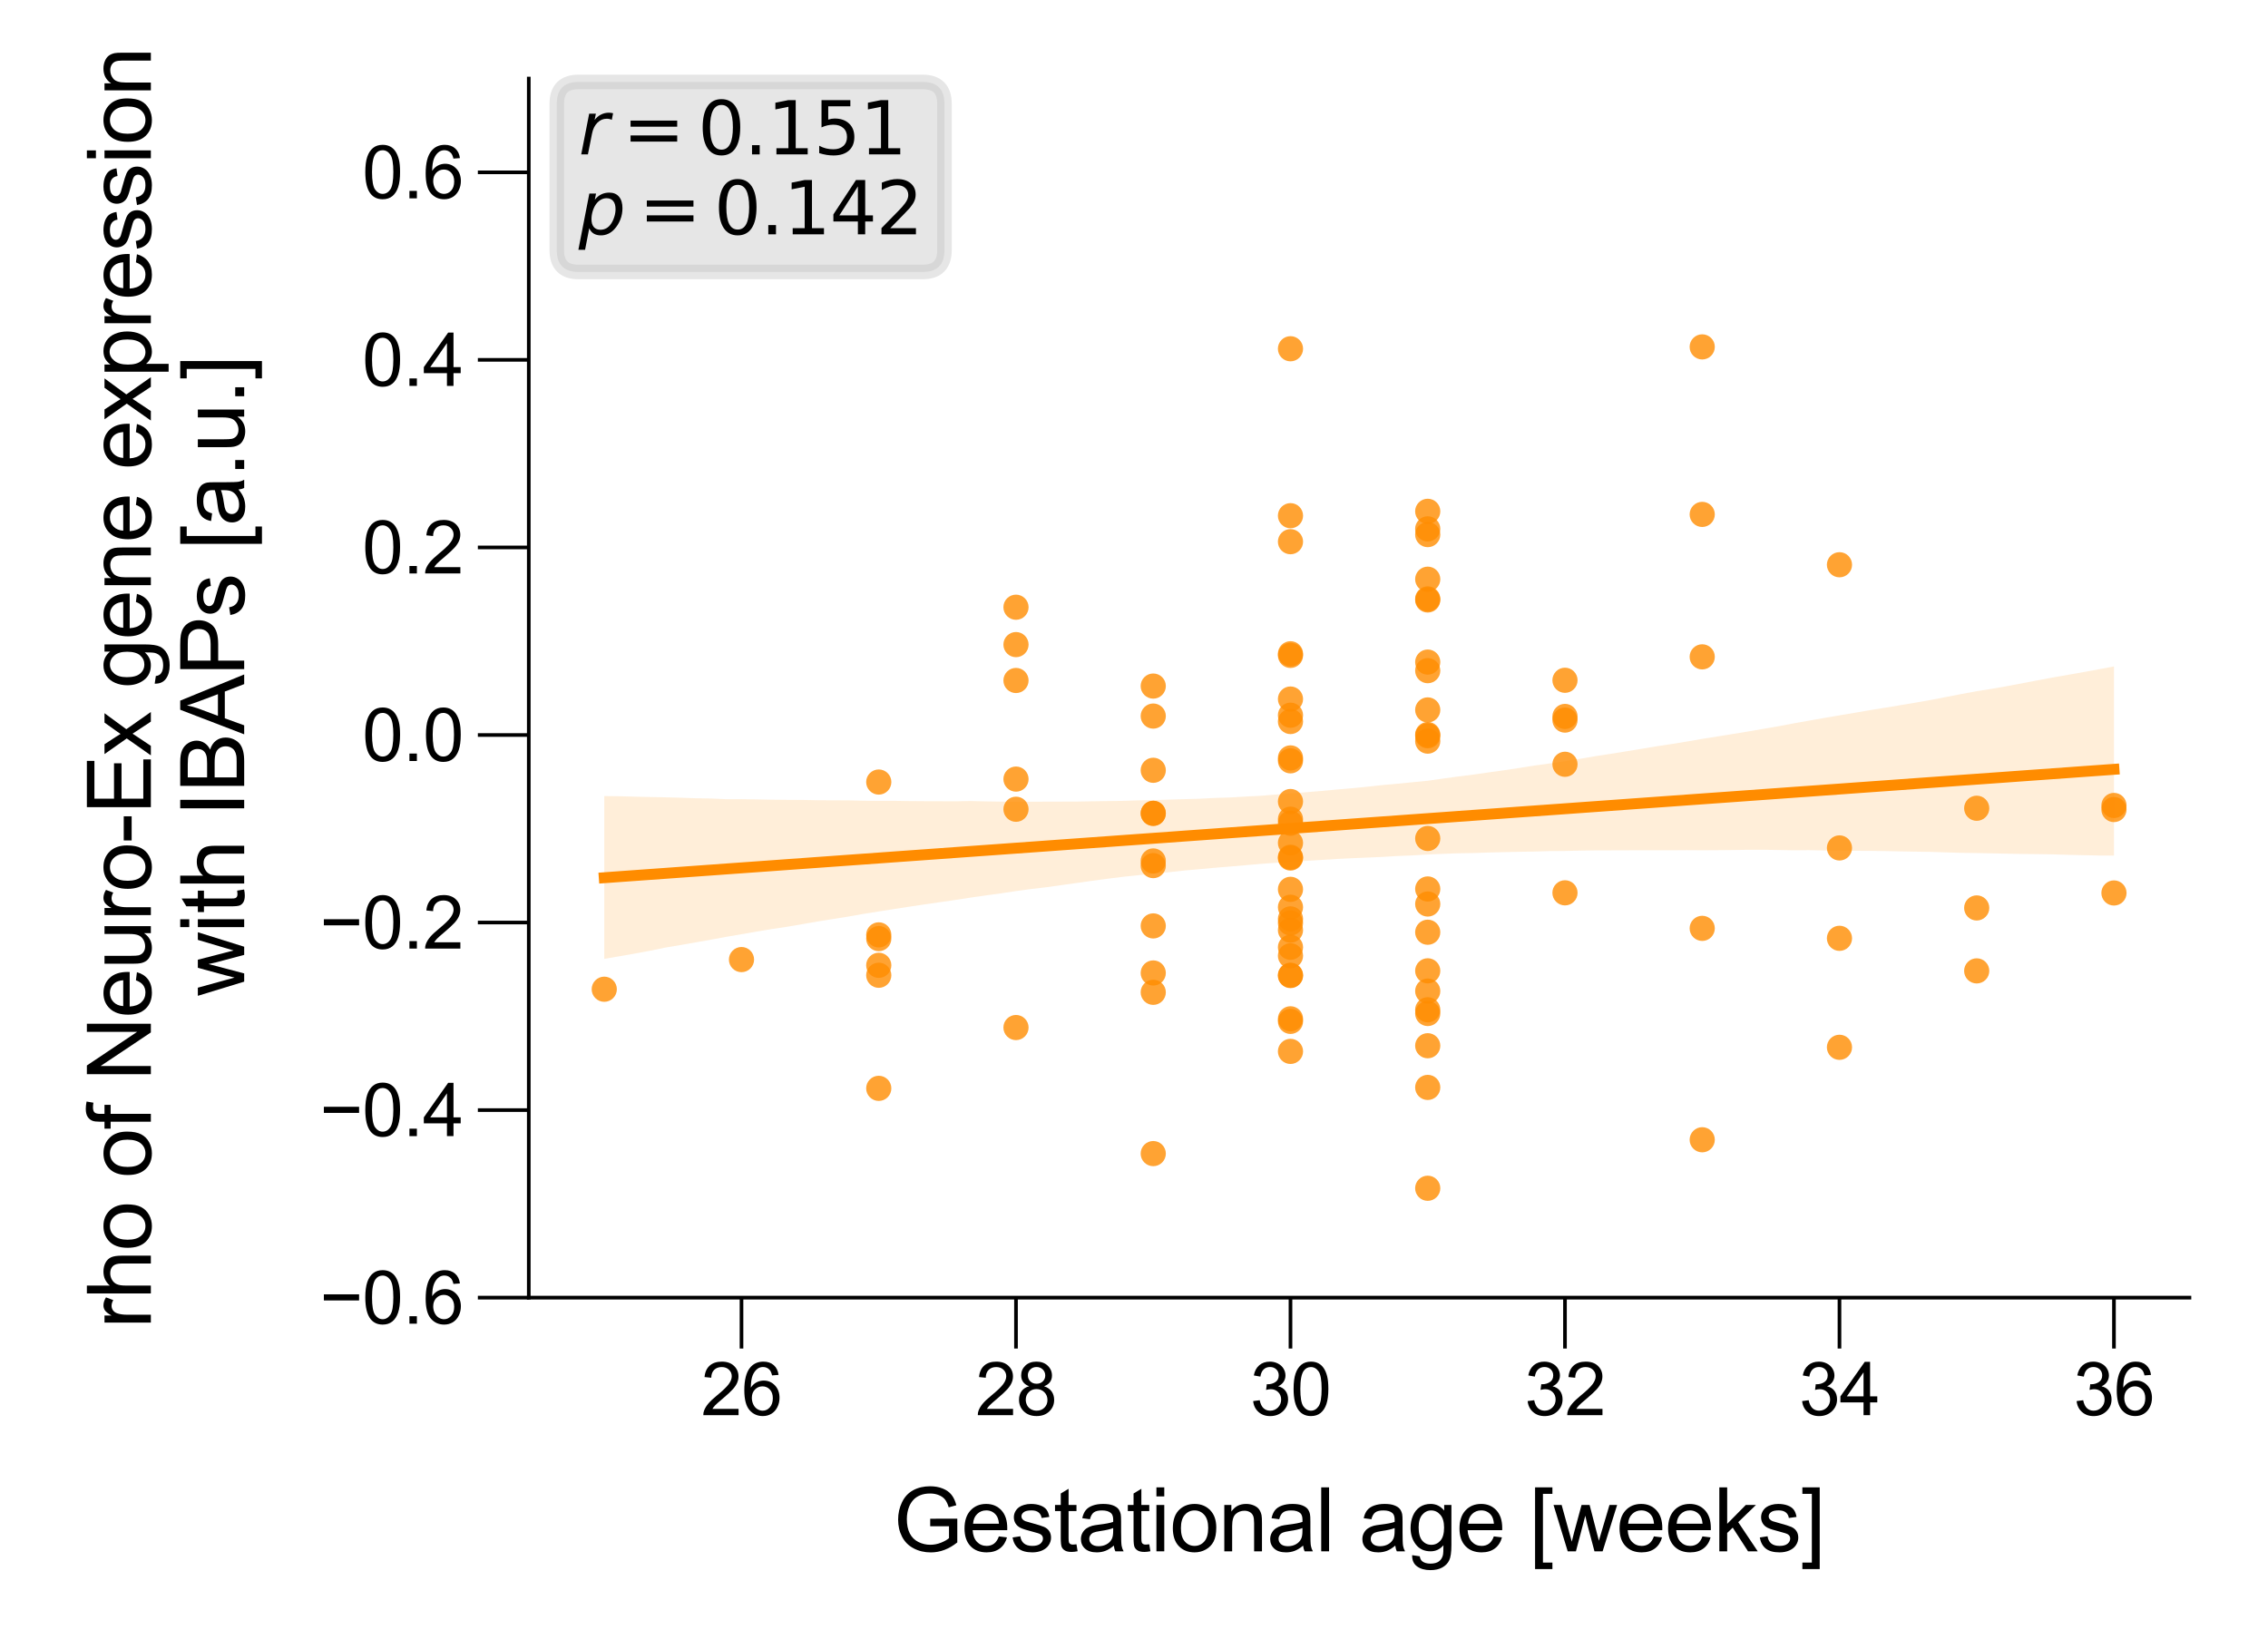 <?xml version="1.0" encoding="utf-8" standalone="no"?>
<!DOCTYPE svg PUBLIC "-//W3C//DTD SVG 1.1//EN"
  "http://www.w3.org/Graphics/SVG/1.1/DTD/svg11.dtd">
<svg xmlns:xlink="http://www.w3.org/1999/xlink" width="155.906pt" height="113.386pt" viewBox="0 0 155.906 113.386" xmlns="http://www.w3.org/2000/svg" version="1.1">
 <defs>
  <style type="text/css">*{stroke-linejoin: round; stroke-linecap: butt}</style>
 </defs>
 <g id="figure_1">
  <g id="patch_1">
   <path d="M 0 113.386 
L 155.906 113.386 
L 155.906 0 
L 0 0 
z
" style="fill: #ffffff"/>
  </g>
  <g id="axes_1">
   <g id="patch_2">
    <path d="M 36.349 89.218 
L 150.506 89.218 
L 150.506 5.4 
L 36.349 5.4 
z
" style="fill: #ffffff"/>
   </g>
   <g id="PathCollection_1">
    <defs>
     <path id="C0_0_5c4b39e22e" d="M 0 0.866 
C 0.23 0.866 0.45 0.775 0.612 0.612 
C 0.775 0.45 0.866 0.23 0.866 -0 
C 0.866 -0.23 0.775 -0.45 0.612 -0.612 
C 0.45 -0.775 0.23 -0.866 0 -0.866 
C -0.23 -0.866 -0.45 -0.775 -0.612 -0.612 
C -0.775 -0.45 -0.866 -0.23 -0.866 0 
C -0.866 0.23 -0.775 0.45 -0.612 0.612 
C -0.45 0.775 -0.23 0.866 0 0.866 
z
"/>
    </defs>
    <g clip-path="url(#p35838985a2)">
     <use xlink:href="#C0_0_5c4b39e22e" x="88.71" y="35.456" style="fill: #ff8c00; fill-opacity: 0.8"/>
    </g>
    <g clip-path="url(#p35838985a2)">
     <use xlink:href="#C0_0_5c4b39e22e" x="98.144" y="57.648" style="fill: #ff8c00; fill-opacity: 0.8"/>
    </g>
    <g clip-path="url(#p35838985a2)">
     <use xlink:href="#C0_0_5c4b39e22e" x="98.144" y="39.823" style="fill: #ff8c00; fill-opacity: 0.8"/>
    </g>
    <g clip-path="url(#p35838985a2)">
     <use xlink:href="#C0_0_5c4b39e22e" x="69.841" y="44.319" style="fill: #ff8c00; fill-opacity: 0.8"/>
    </g>
    <g clip-path="url(#p35838985a2)">
     <use xlink:href="#C0_0_5c4b39e22e" x="98.144" y="71.898" style="fill: #ff8c00; fill-opacity: 0.8"/>
    </g>
    <g clip-path="url(#p35838985a2)">
     <use xlink:href="#C0_0_5c4b39e22e" x="135.882" y="66.752" style="fill: #ff8c00; fill-opacity: 0.8"/>
    </g>
    <g clip-path="url(#p35838985a2)">
     <use xlink:href="#C0_0_5c4b39e22e" x="98.144" y="74.764" style="fill: #ff8c00; fill-opacity: 0.8"/>
    </g>
    <g clip-path="url(#p35838985a2)">
     <use xlink:href="#C0_0_5c4b39e22e" x="60.407" y="64.276" style="fill: #ff8c00; fill-opacity: 0.8"/>
    </g>
    <g clip-path="url(#p35838985a2)">
     <use xlink:href="#C0_0_5c4b39e22e" x="88.71" y="67.073" style="fill: #ff8c00; fill-opacity: 0.8"/>
    </g>
    <g clip-path="url(#p35838985a2)">
     <use xlink:href="#C0_0_5c4b39e22e" x="117.013" y="23.85" style="fill: #ff8c00; fill-opacity: 0.8"/>
    </g>
    <g clip-path="url(#p35838985a2)">
     <use xlink:href="#C0_0_5c4b39e22e" x="50.972" y="65.975" style="fill: #ff8c00; fill-opacity: 0.8"/>
    </g>
    <g clip-path="url(#p35838985a2)">
     <use xlink:href="#C0_0_5c4b39e22e" x="88.71" y="57.953" style="fill: #ff8c00; fill-opacity: 0.8"/>
    </g>
    <g clip-path="url(#p35838985a2)">
     <use xlink:href="#C0_0_5c4b39e22e" x="88.71" y="44.949" style="fill: #ff8c00; fill-opacity: 0.8"/>
    </g>
    <g clip-path="url(#p35838985a2)">
     <use xlink:href="#C0_0_5c4b39e22e" x="88.71" y="49.607" style="fill: #ff8c00; fill-opacity: 0.8"/>
    </g>
    <g clip-path="url(#p35838985a2)">
     <use xlink:href="#C0_0_5c4b39e22e" x="79.276" y="59.194" style="fill: #ff8c00; fill-opacity: 0.8"/>
    </g>
    <g clip-path="url(#p35838985a2)">
     <use xlink:href="#C0_0_5c4b39e22e" x="98.144" y="46.111" style="fill: #ff8c00; fill-opacity: 0.8"/>
    </g>
    <g clip-path="url(#p35838985a2)">
     <use xlink:href="#C0_0_5c4b39e22e" x="79.276" y="59.514" style="fill: #ff8c00; fill-opacity: 0.8"/>
    </g>
    <g clip-path="url(#p35838985a2)">
     <use xlink:href="#C0_0_5c4b39e22e" x="79.276" y="49.233" style="fill: #ff8c00; fill-opacity: 0.8"/>
    </g>
    <g clip-path="url(#p35838985a2)">
     <use xlink:href="#C0_0_5c4b39e22e" x="88.71" y="61.144" style="fill: #ff8c00; fill-opacity: 0.8"/>
    </g>
    <g clip-path="url(#p35838985a2)">
     <use xlink:href="#C0_0_5c4b39e22e" x="79.276" y="63.66" style="fill: #ff8c00; fill-opacity: 0.8"/>
    </g>
    <g clip-path="url(#p35838985a2)">
     <use xlink:href="#C0_0_5c4b39e22e" x="60.407" y="74.828" style="fill: #ff8c00; fill-opacity: 0.8"/>
    </g>
    <g clip-path="url(#p35838985a2)">
     <use xlink:href="#C0_0_5c4b39e22e" x="69.841" y="53.566" style="fill: #ff8c00; fill-opacity: 0.8"/>
    </g>
    <g clip-path="url(#p35838985a2)">
     <use xlink:href="#C0_0_5c4b39e22e" x="98.144" y="50.587" style="fill: #ff8c00; fill-opacity: 0.8"/>
    </g>
    <g clip-path="url(#p35838985a2)">
     <use xlink:href="#C0_0_5c4b39e22e" x="98.144" y="50.956" style="fill: #ff8c00; fill-opacity: 0.8"/>
    </g>
    <g clip-path="url(#p35838985a2)">
     <use xlink:href="#C0_0_5c4b39e22e" x="41.538" y="68.013" style="fill: #ff8c00; fill-opacity: 0.8"/>
    </g>
    <g clip-path="url(#p35838985a2)">
     <use xlink:href="#C0_0_5c4b39e22e" x="88.71" y="52.109" style="fill: #ff8c00; fill-opacity: 0.8"/>
    </g>
    <g clip-path="url(#p35838985a2)">
     <use xlink:href="#C0_0_5c4b39e22e" x="88.71" y="45.062" style="fill: #ff8c00; fill-opacity: 0.8"/>
    </g>
    <g clip-path="url(#p35838985a2)">
     <use xlink:href="#C0_0_5c4b39e22e" x="117.013" y="35.367" style="fill: #ff8c00; fill-opacity: 0.8"/>
    </g>
    <g clip-path="url(#p35838985a2)">
     <use xlink:href="#C0_0_5c4b39e22e" x="88.71" y="70.047" style="fill: #ff8c00; fill-opacity: 0.8"/>
    </g>
    <g clip-path="url(#p35838985a2)">
     <use xlink:href="#C0_0_5c4b39e22e" x="88.71" y="52.31" style="fill: #ff8c00; fill-opacity: 0.8"/>
    </g>
    <g clip-path="url(#p35838985a2)">
     <use xlink:href="#C0_0_5c4b39e22e" x="88.71" y="63.458" style="fill: #ff8c00; fill-opacity: 0.8"/>
    </g>
    <g clip-path="url(#p35838985a2)">
     <use xlink:href="#C0_0_5c4b39e22e" x="88.71" y="63.951" style="fill: #ff8c00; fill-opacity: 0.8"/>
    </g>
    <g clip-path="url(#p35838985a2)">
     <use xlink:href="#C0_0_5c4b39e22e" x="145.317" y="55.378" style="fill: #ff8c00; fill-opacity: 0.8"/>
    </g>
    <g clip-path="url(#p35838985a2)">
     <use xlink:href="#C0_0_5c4b39e22e" x="126.448" y="72.006" style="fill: #ff8c00; fill-opacity: 0.8"/>
    </g>
    <g clip-path="url(#p35838985a2)">
     <use xlink:href="#C0_0_5c4b39e22e" x="98.144" y="41.177" style="fill: #ff8c00; fill-opacity: 0.8"/>
    </g>
    <g clip-path="url(#p35838985a2)">
     <use xlink:href="#C0_0_5c4b39e22e" x="88.71" y="72.287" style="fill: #ff8c00; fill-opacity: 0.8"/>
    </g>
    <g clip-path="url(#p35838985a2)">
     <use xlink:href="#C0_0_5c4b39e22e" x="69.841" y="55.639" style="fill: #ff8c00; fill-opacity: 0.8"/>
    </g>
    <g clip-path="url(#p35838985a2)">
     <use xlink:href="#C0_0_5c4b39e22e" x="126.448" y="58.298" style="fill: #ff8c00; fill-opacity: 0.8"/>
    </g>
    <g clip-path="url(#p35838985a2)">
     <use xlink:href="#C0_0_5c4b39e22e" x="79.276" y="47.17" style="fill: #ff8c00; fill-opacity: 0.8"/>
    </g>
    <g clip-path="url(#p35838985a2)">
     <use xlink:href="#C0_0_5c4b39e22e" x="69.841" y="46.786" style="fill: #ff8c00; fill-opacity: 0.8"/>
    </g>
    <g clip-path="url(#p35838985a2)">
     <use xlink:href="#C0_0_5c4b39e22e" x="60.407" y="53.768" style="fill: #ff8c00; fill-opacity: 0.8"/>
    </g>
    <g clip-path="url(#p35838985a2)">
     <use xlink:href="#C0_0_5c4b39e22e" x="98.144" y="62.154" style="fill: #ff8c00; fill-opacity: 0.8"/>
    </g>
    <g clip-path="url(#p35838985a2)">
     <use xlink:href="#C0_0_5c4b39e22e" x="79.276" y="68.225" style="fill: #ff8c00; fill-opacity: 0.8"/>
    </g>
    <g clip-path="url(#p35838985a2)">
     <use xlink:href="#C0_0_5c4b39e22e" x="135.882" y="55.57" style="fill: #ff8c00; fill-opacity: 0.8"/>
    </g>
    <g clip-path="url(#p35838985a2)">
     <use xlink:href="#C0_0_5c4b39e22e" x="98.144" y="35.155" style="fill: #ff8c00; fill-opacity: 0.8"/>
    </g>
    <g clip-path="url(#p35838985a2)">
     <use xlink:href="#C0_0_5c4b39e22e" x="79.276" y="52.96" style="fill: #ff8c00; fill-opacity: 0.8"/>
    </g>
    <g clip-path="url(#p35838985a2)">
     <use xlink:href="#C0_0_5c4b39e22e" x="135.882" y="62.424" style="fill: #ff8c00; fill-opacity: 0.8"/>
    </g>
    <g clip-path="url(#p35838985a2)">
     <use xlink:href="#C0_0_5c4b39e22e" x="88.71" y="37.243" style="fill: #ff8c00; fill-opacity: 0.8"/>
    </g>
    <g clip-path="url(#p35838985a2)">
     <use xlink:href="#C0_0_5c4b39e22e" x="88.71" y="62.375" style="fill: #ff8c00; fill-opacity: 0.8"/>
    </g>
    <g clip-path="url(#p35838985a2)">
     <use xlink:href="#C0_0_5c4b39e22e" x="88.71" y="55.107" style="fill: #ff8c00; fill-opacity: 0.8"/>
    </g>
    <g clip-path="url(#p35838985a2)">
     <use xlink:href="#C0_0_5c4b39e22e" x="117.013" y="78.363" style="fill: #ff8c00; fill-opacity: 0.8"/>
    </g>
    <g clip-path="url(#p35838985a2)">
     <use xlink:href="#C0_0_5c4b39e22e" x="88.71" y="56.324" style="fill: #ff8c00; fill-opacity: 0.8"/>
    </g>
    <g clip-path="url(#p35838985a2)">
     <use xlink:href="#C0_0_5c4b39e22e" x="60.407" y="67.053" style="fill: #ff8c00; fill-opacity: 0.8"/>
    </g>
    <g clip-path="url(#p35838985a2)">
     <use xlink:href="#C0_0_5c4b39e22e" x="88.71" y="70.224" style="fill: #ff8c00; fill-opacity: 0.8"/>
    </g>
    <g clip-path="url(#p35838985a2)">
     <use xlink:href="#C0_0_5c4b39e22e" x="107.579" y="46.771" style="fill: #ff8c00; fill-opacity: 0.8"/>
    </g>
    <g clip-path="url(#p35838985a2)">
     <use xlink:href="#C0_0_5c4b39e22e" x="88.71" y="65.128" style="fill: #ff8c00; fill-opacity: 0.8"/>
    </g>
    <g clip-path="url(#p35838985a2)">
     <use xlink:href="#C0_0_5c4b39e22e" x="98.144" y="64.094" style="fill: #ff8c00; fill-opacity: 0.8"/>
    </g>
    <g clip-path="url(#p35838985a2)">
     <use xlink:href="#C0_0_5c4b39e22e" x="88.71" y="48.061" style="fill: #ff8c00; fill-opacity: 0.8"/>
    </g>
    <g clip-path="url(#p35838985a2)">
     <use xlink:href="#C0_0_5c4b39e22e" x="98.144" y="61.119" style="fill: #ff8c00; fill-opacity: 0.8"/>
    </g>
    <g clip-path="url(#p35838985a2)">
     <use xlink:href="#C0_0_5c4b39e22e" x="88.71" y="63.178" style="fill: #ff8c00; fill-opacity: 0.8"/>
    </g>
    <g clip-path="url(#p35838985a2)">
     <use xlink:href="#C0_0_5c4b39e22e" x="98.144" y="45.52" style="fill: #ff8c00; fill-opacity: 0.8"/>
    </g>
    <g clip-path="url(#p35838985a2)">
     <use xlink:href="#C0_0_5c4b39e22e" x="98.144" y="81.697" style="fill: #ff8c00; fill-opacity: 0.8"/>
    </g>
    <g clip-path="url(#p35838985a2)">
     <use xlink:href="#C0_0_5c4b39e22e" x="79.276" y="55.925" style="fill: #ff8c00; fill-opacity: 0.8"/>
    </g>
    <g clip-path="url(#p35838985a2)">
     <use xlink:href="#C0_0_5c4b39e22e" x="88.71" y="65.714" style="fill: #ff8c00; fill-opacity: 0.8"/>
    </g>
    <g clip-path="url(#p35838985a2)">
     <use xlink:href="#C0_0_5c4b39e22e" x="88.71" y="23.978" style="fill: #ff8c00; fill-opacity: 0.8"/>
    </g>
    <g clip-path="url(#p35838985a2)">
     <use xlink:href="#C0_0_5c4b39e22e" x="69.841" y="70.647" style="fill: #ff8c00; fill-opacity: 0.8"/>
    </g>
    <g clip-path="url(#p35838985a2)">
     <use xlink:href="#C0_0_5c4b39e22e" x="98.144" y="36.756" style="fill: #ff8c00; fill-opacity: 0.8"/>
    </g>
    <g clip-path="url(#p35838985a2)">
     <use xlink:href="#C0_0_5c4b39e22e" x="88.71" y="49.174" style="fill: #ff8c00; fill-opacity: 0.8"/>
    </g>
    <g clip-path="url(#p35838985a2)">
     <use xlink:href="#C0_0_5c4b39e22e" x="98.144" y="48.81" style="fill: #ff8c00; fill-opacity: 0.8"/>
    </g>
    <g clip-path="url(#p35838985a2)">
     <use xlink:href="#C0_0_5c4b39e22e" x="145.317" y="55.659" style="fill: #ff8c00; fill-opacity: 0.8"/>
    </g>
    <g clip-path="url(#p35838985a2)">
     <use xlink:href="#C0_0_5c4b39e22e" x="126.448" y="38.829" style="fill: #ff8c00; fill-opacity: 0.8"/>
    </g>
    <g clip-path="url(#p35838985a2)">
     <use xlink:href="#C0_0_5c4b39e22e" x="60.407" y="64.532" style="fill: #ff8c00; fill-opacity: 0.8"/>
    </g>
    <g clip-path="url(#p35838985a2)">
     <use xlink:href="#C0_0_5c4b39e22e" x="145.317" y="61.395" style="fill: #ff8c00; fill-opacity: 0.8"/>
    </g>
    <g clip-path="url(#p35838985a2)">
     <use xlink:href="#C0_0_5c4b39e22e" x="79.276" y="79.314" style="fill: #ff8c00; fill-opacity: 0.8"/>
    </g>
    <g clip-path="url(#p35838985a2)">
     <use xlink:href="#C0_0_5c4b39e22e" x="88.71" y="67.053" style="fill: #ff8c00; fill-opacity: 0.8"/>
    </g>
    <g clip-path="url(#p35838985a2)">
     <use xlink:href="#C0_0_5c4b39e22e" x="126.448" y="64.512" style="fill: #ff8c00; fill-opacity: 0.8"/>
    </g>
    <g clip-path="url(#p35838985a2)">
     <use xlink:href="#C0_0_5c4b39e22e" x="60.407" y="66.368" style="fill: #ff8c00; fill-opacity: 0.8"/>
    </g>
    <g clip-path="url(#p35838985a2)">
     <use xlink:href="#C0_0_5c4b39e22e" x="88.71" y="58.938" style="fill: #ff8c00; fill-opacity: 0.8"/>
    </g>
    <g clip-path="url(#p35838985a2)">
     <use xlink:href="#C0_0_5c4b39e22e" x="69.841" y="41.749" style="fill: #ff8c00; fill-opacity: 0.8"/>
    </g>
    <g clip-path="url(#p35838985a2)">
     <use xlink:href="#C0_0_5c4b39e22e" x="98.144" y="69.682" style="fill: #ff8c00; fill-opacity: 0.8"/>
    </g>
    <g clip-path="url(#p35838985a2)">
     <use xlink:href="#C0_0_5c4b39e22e" x="88.71" y="56.599" style="fill: #ff8c00; fill-opacity: 0.8"/>
    </g>
    <g clip-path="url(#p35838985a2)">
     <use xlink:href="#C0_0_5c4b39e22e" x="117.013" y="45.161" style="fill: #ff8c00; fill-opacity: 0.8"/>
    </g>
    <g clip-path="url(#p35838985a2)">
     <use xlink:href="#C0_0_5c4b39e22e" x="79.276" y="66.895" style="fill: #ff8c00; fill-opacity: 0.8"/>
    </g>
    <g clip-path="url(#p35838985a2)">
     <use xlink:href="#C0_0_5c4b39e22e" x="79.276" y="55.915" style="fill: #ff8c00; fill-opacity: 0.8"/>
    </g>
    <g clip-path="url(#p35838985a2)">
     <use xlink:href="#C0_0_5c4b39e22e" x="107.579" y="61.385" style="fill: #ff8c00; fill-opacity: 0.8"/>
    </g>
    <g clip-path="url(#p35838985a2)">
     <use xlink:href="#C0_0_5c4b39e22e" x="98.144" y="66.748" style="fill: #ff8c00; fill-opacity: 0.8"/>
    </g>
    <g clip-path="url(#p35838985a2)">
     <use xlink:href="#C0_0_5c4b39e22e" x="98.144" y="68.141" style="fill: #ff8c00; fill-opacity: 0.8"/>
    </g>
    <g clip-path="url(#p35838985a2)">
     <use xlink:href="#C0_0_5c4b39e22e" x="98.144" y="41.251" style="fill: #ff8c00; fill-opacity: 0.8"/>
    </g>
    <g clip-path="url(#p35838985a2)">
     <use xlink:href="#C0_0_5c4b39e22e" x="88.71" y="58.992" style="fill: #ff8c00; fill-opacity: 0.8"/>
    </g>
    <g clip-path="url(#p35838985a2)">
     <use xlink:href="#C0_0_5c4b39e22e" x="107.579" y="52.547" style="fill: #ff8c00; fill-opacity: 0.8"/>
    </g>
    <g clip-path="url(#p35838985a2)">
     <use xlink:href="#C0_0_5c4b39e22e" x="98.144" y="36.362" style="fill: #ff8c00; fill-opacity: 0.8"/>
    </g>
    <g clip-path="url(#p35838985a2)">
     <use xlink:href="#C0_0_5c4b39e22e" x="107.579" y="49.509" style="fill: #ff8c00; fill-opacity: 0.8"/>
    </g>
    <g clip-path="url(#p35838985a2)">
     <use xlink:href="#C0_0_5c4b39e22e" x="98.144" y="50.503" style="fill: #ff8c00; fill-opacity: 0.8"/>
    </g>
    <g clip-path="url(#p35838985a2)">
     <use xlink:href="#C0_0_5c4b39e22e" x="98.144" y="69.426" style="fill: #ff8c00; fill-opacity: 0.8"/>
    </g>
    <g clip-path="url(#p35838985a2)">
     <use xlink:href="#C0_0_5c4b39e22e" x="107.579" y="49.258" style="fill: #ff8c00; fill-opacity: 0.8"/>
    </g>
    <g clip-path="url(#p35838985a2)">
     <use xlink:href="#C0_0_5c4b39e22e" x="117.013" y="63.828" style="fill: #ff8c00; fill-opacity: 0.8"/>
    </g>
   </g>
   <g id="PolyCollection_1">
    <path d="M 41.538 54.733 
L 41.538 65.925 
L 42.586 65.746 
L 43.634 65.562 
L 44.683 65.368 
L 45.731 65.151 
L 46.779 64.974 
L 47.828 64.791 
L 48.876 64.605 
L 49.924 64.411 
L 50.972 64.232 
L 52.021 64.046 
L 53.069 63.874 
L 54.117 63.717 
L 55.165 63.537 
L 56.214 63.354 
L 57.262 63.185 
L 58.31 63.018 
L 59.359 62.834 
L 60.407 62.665 
L 61.455 62.501 
L 62.503 62.339 
L 63.552 62.182 
L 64.6 62.029 
L 65.648 61.879 
L 66.696 61.717 
L 67.745 61.566 
L 68.793 61.423 
L 69.841 61.264 
L 70.889 61.123 
L 71.938 61 
L 72.986 60.853 
L 74.034 60.706 
L 75.083 60.557 
L 76.131 60.417 
L 77.179 60.287 
L 78.227 60.174 
L 79.276 60.067 
L 80.324 59.972 
L 81.372 59.855 
L 82.42 59.764 
L 83.469 59.666 
L 84.517 59.581 
L 85.565 59.491 
L 86.614 59.399 
L 87.662 59.323 
L 88.71 59.251 
L 89.758 59.19 
L 90.807 59.126 
L 91.855 59.059 
L 92.903 59.008 
L 93.951 58.963 
L 95 58.918 
L 96.048 58.854 
L 97.096 58.812 
L 98.144 58.75 
L 99.193 58.705 
L 100.241 58.667 
L 101.289 58.651 
L 102.338 58.613 
L 103.386 58.588 
L 104.434 58.564 
L 105.482 58.547 
L 106.531 58.515 
L 107.579 58.507 
L 108.627 58.482 
L 109.675 58.468 
L 110.724 58.465 
L 111.772 58.461 
L 112.82 58.459 
L 113.869 58.458 
L 114.917 58.459 
L 115.965 58.452 
L 117.013 58.459 
L 118.062 58.453 
L 119.11 58.443 
L 120.158 58.428 
L 121.206 58.426 
L 122.255 58.441 
L 123.303 58.46 
L 124.351 58.451 
L 125.399 58.475 
L 126.448 58.475 
L 127.496 58.497 
L 128.544 58.5 
L 129.593 58.514 
L 130.641 58.536 
L 131.689 58.555 
L 132.737 58.57 
L 133.786 58.605 
L 134.834 58.636 
L 135.882 58.651 
L 136.93 58.671 
L 137.979 58.694 
L 139.027 58.714 
L 140.075 58.725 
L 141.124 58.741 
L 142.172 58.773 
L 143.22 58.797 
L 144.268 58.819 
L 145.317 58.824 
L 145.317 45.821 
L 145.317 45.821 
L 144.268 46.017 
L 143.22 46.209 
L 142.172 46.394 
L 141.124 46.577 
L 140.075 46.774 
L 139.027 46.973 
L 137.979 47.172 
L 136.93 47.356 
L 135.882 47.521 
L 134.834 47.717 
L 133.786 47.919 
L 132.737 48.123 
L 131.689 48.307 
L 130.641 48.482 
L 129.593 48.657 
L 128.544 48.825 
L 127.496 49.007 
L 126.448 49.183 
L 125.399 49.362 
L 124.351 49.547 
L 123.303 49.734 
L 122.255 49.932 
L 121.206 50.112 
L 120.158 50.294 
L 119.11 50.465 
L 118.062 50.634 
L 117.013 50.8 
L 115.965 50.982 
L 114.917 51.152 
L 113.869 51.312 
L 112.82 51.489 
L 111.772 51.658 
L 110.724 51.828 
L 109.675 51.989 
L 108.627 52.17 
L 107.579 52.34 
L 106.531 52.49 
L 105.482 52.633 
L 104.434 52.801 
L 103.386 52.959 
L 102.338 53.104 
L 101.289 53.255 
L 100.241 53.386 
L 99.193 53.53 
L 98.144 53.679 
L 97.096 53.781 
L 96.048 53.886 
L 95 53.98 
L 93.951 54.095 
L 92.903 54.194 
L 91.855 54.287 
L 90.807 54.383 
L 89.758 54.471 
L 88.71 54.551 
L 87.662 54.629 
L 86.614 54.717 
L 85.565 54.77 
L 84.517 54.831 
L 83.469 54.862 
L 82.42 54.918 
L 81.372 54.945 
L 80.324 54.978 
L 79.276 55.011 
L 78.227 55.027 
L 77.179 55.064 
L 76.131 55.076 
L 75.083 55.092 
L 74.034 55.111 
L 72.986 55.114 
L 71.938 55.117 
L 70.889 55.121 
L 69.841 55.125 
L 68.793 55.115 
L 67.745 55.099 
L 66.696 55.074 
L 65.648 55.093 
L 64.6 55.088 
L 63.552 55.085 
L 62.503 55.077 
L 61.455 55.061 
L 60.407 55.062 
L 59.359 55.054 
L 58.31 55.028 
L 57.262 55.025 
L 56.214 55.019 
L 55.165 54.999 
L 54.117 54.994 
L 53.069 54.983 
L 52.021 54.962 
L 50.972 54.947 
L 49.924 54.948 
L 48.876 54.9 
L 47.828 54.883 
L 46.779 54.846 
L 45.731 54.818 
L 44.683 54.798 
L 43.634 54.774 
L 42.586 54.745 
L 41.538 54.733 
z
" clip-path="url(#p35838985a2)" style="fill: #ff8c00; fill-opacity: 0.15"/>
   </g>
   <g id="matplotlib.axis_1">
    <g id="xtick_1">
     <g id="line2d_1">
      <defs>
       <path id="m2e164d6b44" d="M 0 0 
L 0 3.5 
" style="stroke: #000000; stroke-width: 0.25"/>
      </defs>
      <g>
       <use xlink:href="#m2e164d6b44" x="50.972" y="89.218" style="stroke: #000000; stroke-width: 0.25"/>
      </g>
     </g>
     <g id="text_1">
      <!-- 26 -->
      <g transform="translate(48.192 97.297) scale(0.05 -0.05)">
       <defs>
        <path id="ArialMT-32" d="M 3222 541 
L 3222 0 
L 194 0 
Q 188 203 259 391 
Q 375 700 629 1000 
Q 884 1300 1366 1694 
Q 2113 2306 2375 2664 
Q 2638 3022 2638 3341 
Q 2638 3675 2398 3904 
Q 2159 4134 1775 4134 
Q 1369 4134 1125 3890 
Q 881 3647 878 3216 
L 300 3275 
Q 359 3922 746 4261 
Q 1134 4600 1788 4600 
Q 2447 4600 2831 4234 
Q 3216 3869 3216 3328 
Q 3216 3053 3103 2787 
Q 2991 2522 2730 2228 
Q 2469 1934 1863 1422 
Q 1356 997 1212 845 
Q 1069 694 975 541 
L 3222 541 
z
" transform="scale(0.016)"/>
        <path id="ArialMT-36" d="M 3184 3459 
L 2625 3416 
Q 2550 3747 2413 3897 
Q 2184 4138 1850 4138 
Q 1581 4138 1378 3988 
Q 1113 3794 959 3422 
Q 806 3050 800 2363 
Q 1003 2672 1297 2822 
Q 1591 2972 1913 2972 
Q 2475 2972 2870 2558 
Q 3266 2144 3266 1488 
Q 3266 1056 3080 686 
Q 2894 316 2569 119 
Q 2244 -78 1831 -78 
Q 1128 -78 684 439 
Q 241 956 241 2144 
Q 241 3472 731 4075 
Q 1159 4600 1884 4600 
Q 2425 4600 2770 4297 
Q 3116 3994 3184 3459 
z
M 888 1484 
Q 888 1194 1011 928 
Q 1134 663 1356 523 
Q 1578 384 1822 384 
Q 2178 384 2434 671 
Q 2691 959 2691 1453 
Q 2691 1928 2437 2201 
Q 2184 2475 1800 2475 
Q 1419 2475 1153 2201 
Q 888 1928 888 1484 
z
" transform="scale(0.016)"/>
       </defs>
       <use xlink:href="#ArialMT-32"/>
       <use xlink:href="#ArialMT-36" x="55.615"/>
      </g>
     </g>
    </g>
    <g id="xtick_2">
     <g id="line2d_2">
      <g>
       <use xlink:href="#m2e164d6b44" x="69.841" y="89.218" style="stroke: #000000; stroke-width: 0.25"/>
      </g>
     </g>
     <g id="text_2">
      <!-- 28 -->
      <g transform="translate(67.061 97.297) scale(0.05 -0.05)">
       <defs>
        <path id="ArialMT-38" d="M 1131 2484 
Q 781 2613 612 2850 
Q 444 3088 444 3419 
Q 444 3919 803 4259 
Q 1163 4600 1759 4600 
Q 2359 4600 2725 4251 
Q 3091 3903 3091 3403 
Q 3091 3084 2923 2848 
Q 2756 2613 2416 2484 
Q 2838 2347 3058 2040 
Q 3278 1734 3278 1309 
Q 3278 722 2862 322 
Q 2447 -78 1769 -78 
Q 1091 -78 675 323 
Q 259 725 259 1325 
Q 259 1772 486 2073 
Q 713 2375 1131 2484 
z
M 1019 3438 
Q 1019 3113 1228 2906 
Q 1438 2700 1772 2700 
Q 2097 2700 2305 2904 
Q 2513 3109 2513 3406 
Q 2513 3716 2298 3927 
Q 2084 4138 1766 4138 
Q 1444 4138 1231 3931 
Q 1019 3725 1019 3438 
z
M 838 1322 
Q 838 1081 952 856 
Q 1066 631 1291 507 
Q 1516 384 1775 384 
Q 2178 384 2440 643 
Q 2703 903 2703 1303 
Q 2703 1709 2433 1975 
Q 2163 2241 1756 2241 
Q 1359 2241 1098 1978 
Q 838 1716 838 1322 
z
" transform="scale(0.016)"/>
       </defs>
       <use xlink:href="#ArialMT-32"/>
       <use xlink:href="#ArialMT-38" x="55.615"/>
      </g>
     </g>
    </g>
    <g id="xtick_3">
     <g id="line2d_3">
      <g>
       <use xlink:href="#m2e164d6b44" x="88.71" y="89.218" style="stroke: #000000; stroke-width: 0.25"/>
      </g>
     </g>
     <g id="text_3">
      <!-- 30 -->
      <g transform="translate(85.93 97.297) scale(0.05 -0.05)">
       <defs>
        <path id="ArialMT-33" d="M 269 1209 
L 831 1284 
Q 928 806 1161 595 
Q 1394 384 1728 384 
Q 2125 384 2398 659 
Q 2672 934 2672 1341 
Q 2672 1728 2419 1979 
Q 2166 2231 1775 2231 
Q 1616 2231 1378 2169 
L 1441 2663 
Q 1497 2656 1531 2656 
Q 1891 2656 2178 2843 
Q 2466 3031 2466 3422 
Q 2466 3731 2256 3934 
Q 2047 4138 1716 4138 
Q 1388 4138 1169 3931 
Q 950 3725 888 3313 
L 325 3413 
Q 428 3978 793 4289 
Q 1159 4600 1703 4600 
Q 2078 4600 2393 4439 
Q 2709 4278 2876 4000 
Q 3044 3722 3044 3409 
Q 3044 3113 2884 2869 
Q 2725 2625 2413 2481 
Q 2819 2388 3044 2092 
Q 3269 1797 3269 1353 
Q 3269 753 2831 336 
Q 2394 -81 1725 -81 
Q 1122 -81 723 278 
Q 325 638 269 1209 
z
" transform="scale(0.016)"/>
        <path id="ArialMT-30" d="M 266 2259 
Q 266 3072 433 3567 
Q 600 4063 929 4331 
Q 1259 4600 1759 4600 
Q 2128 4600 2406 4451 
Q 2684 4303 2865 4023 
Q 3047 3744 3150 3342 
Q 3253 2941 3253 2259 
Q 3253 1453 3087 958 
Q 2922 463 2592 192 
Q 2263 -78 1759 -78 
Q 1097 -78 719 397 
Q 266 969 266 2259 
z
M 844 2259 
Q 844 1131 1108 757 
Q 1372 384 1759 384 
Q 2147 384 2411 759 
Q 2675 1134 2675 2259 
Q 2675 3391 2411 3762 
Q 2147 4134 1753 4134 
Q 1366 4134 1134 3806 
Q 844 3388 844 2259 
z
" transform="scale(0.016)"/>
       </defs>
       <use xlink:href="#ArialMT-33"/>
       <use xlink:href="#ArialMT-30" x="55.615"/>
      </g>
     </g>
    </g>
    <g id="xtick_4">
     <g id="line2d_4">
      <g>
       <use xlink:href="#m2e164d6b44" x="107.579" y="89.218" style="stroke: #000000; stroke-width: 0.25"/>
      </g>
     </g>
     <g id="text_4">
      <!-- 32 -->
      <g transform="translate(104.798 97.297) scale(0.05 -0.05)">
       <use xlink:href="#ArialMT-33"/>
       <use xlink:href="#ArialMT-32" x="55.615"/>
      </g>
     </g>
    </g>
    <g id="xtick_5">
     <g id="line2d_5">
      <g>
       <use xlink:href="#m2e164d6b44" x="126.448" y="89.218" style="stroke: #000000; stroke-width: 0.25"/>
      </g>
     </g>
     <g id="text_5">
      <!-- 34 -->
      <g transform="translate(123.667 97.297) scale(0.05 -0.05)">
       <defs>
        <path id="ArialMT-34" d="M 2069 0 
L 2069 1097 
L 81 1097 
L 81 1613 
L 2172 4581 
L 2631 4581 
L 2631 1613 
L 3250 1613 
L 3250 1097 
L 2631 1097 
L 2631 0 
L 2069 0 
z
M 2069 1613 
L 2069 3678 
L 634 1613 
L 2069 1613 
z
" transform="scale(0.016)"/>
       </defs>
       <use xlink:href="#ArialMT-33"/>
       <use xlink:href="#ArialMT-34" x="55.615"/>
      </g>
     </g>
    </g>
    <g id="xtick_6">
     <g id="line2d_6">
      <g>
       <use xlink:href="#m2e164d6b44" x="145.317" y="89.218" style="stroke: #000000; stroke-width: 0.25"/>
      </g>
     </g>
     <g id="text_6">
      <!-- 36 -->
      <g transform="translate(142.536 97.297) scale(0.05 -0.05)">
       <use xlink:href="#ArialMT-33"/>
       <use xlink:href="#ArialMT-36" x="55.615"/>
      </g>
     </g>
    </g>
    <g id="text_7">
     <!-- Gestational age [weeks] -->
     <g transform="translate(61.411 106.659) scale(0.06 -0.06)">
      <defs>
       <path id="ArialMT-47" d="M 2638 1797 
L 2638 2334 
L 4578 2338 
L 4578 638 
Q 4131 281 3656 101 
Q 3181 -78 2681 -78 
Q 2006 -78 1454 211 
Q 903 500 622 1047 
Q 341 1594 341 2269 
Q 341 2938 620 3517 
Q 900 4097 1425 4378 
Q 1950 4659 2634 4659 
Q 3131 4659 3532 4498 
Q 3934 4338 4162 4050 
Q 4391 3763 4509 3300 
L 3963 3150 
Q 3859 3500 3706 3700 
Q 3553 3900 3268 4020 
Q 2984 4141 2638 4141 
Q 2222 4141 1919 4014 
Q 1616 3888 1430 3681 
Q 1244 3475 1141 3228 
Q 966 2803 966 2306 
Q 966 1694 1177 1281 
Q 1388 869 1791 669 
Q 2194 469 2647 469 
Q 3041 469 3416 620 
Q 3791 772 3984 944 
L 3984 1797 
L 2638 1797 
z
" transform="scale(0.016)"/>
       <path id="ArialMT-65" d="M 2694 1069 
L 3275 997 
Q 3138 488 2766 206 
Q 2394 -75 1816 -75 
Q 1088 -75 661 373 
Q 234 822 234 1631 
Q 234 2469 665 2931 
Q 1097 3394 1784 3394 
Q 2450 3394 2872 2941 
Q 3294 2488 3294 1666 
Q 3294 1616 3291 1516 
L 816 1516 
Q 847 969 1125 678 
Q 1403 388 1819 388 
Q 2128 388 2347 550 
Q 2566 713 2694 1069 
z
M 847 1978 
L 2700 1978 
Q 2663 2397 2488 2606 
Q 2219 2931 1791 2931 
Q 1403 2931 1139 2672 
Q 875 2413 847 1978 
z
" transform="scale(0.016)"/>
       <path id="ArialMT-73" d="M 197 991 
L 753 1078 
Q 800 744 1014 566 
Q 1228 388 1613 388 
Q 2000 388 2187 545 
Q 2375 703 2375 916 
Q 2375 1106 2209 1216 
Q 2094 1291 1634 1406 
Q 1016 1563 777 1677 
Q 538 1791 414 1992 
Q 291 2194 291 2438 
Q 291 2659 392 2848 
Q 494 3038 669 3163 
Q 800 3259 1026 3326 
Q 1253 3394 1513 3394 
Q 1903 3394 2198 3281 
Q 2494 3169 2634 2976 
Q 2775 2784 2828 2463 
L 2278 2388 
Q 2241 2644 2061 2787 
Q 1881 2931 1553 2931 
Q 1166 2931 1000 2803 
Q 834 2675 834 2503 
Q 834 2394 903 2306 
Q 972 2216 1119 2156 
Q 1203 2125 1616 2013 
Q 2213 1853 2448 1751 
Q 2684 1650 2818 1456 
Q 2953 1263 2953 975 
Q 2953 694 2789 445 
Q 2625 197 2315 61 
Q 2006 -75 1616 -75 
Q 969 -75 630 194 
Q 291 463 197 991 
z
" transform="scale(0.016)"/>
       <path id="ArialMT-74" d="M 1650 503 
L 1731 6 
Q 1494 -44 1306 -44 
Q 1000 -44 831 53 
Q 663 150 594 308 
Q 525 466 525 972 
L 525 2881 
L 113 2881 
L 113 3319 
L 525 3319 
L 525 4141 
L 1084 4478 
L 1084 3319 
L 1650 3319 
L 1650 2881 
L 1084 2881 
L 1084 941 
Q 1084 700 1114 631 
Q 1144 563 1211 522 
Q 1278 481 1403 481 
Q 1497 481 1650 503 
z
" transform="scale(0.016)"/>
       <path id="ArialMT-61" d="M 2588 409 
Q 2275 144 1986 34 
Q 1697 -75 1366 -75 
Q 819 -75 525 192 
Q 231 459 231 875 
Q 231 1119 342 1320 
Q 453 1522 633 1644 
Q 813 1766 1038 1828 
Q 1203 1872 1538 1913 
Q 2219 1994 2541 2106 
Q 2544 2222 2544 2253 
Q 2544 2597 2384 2738 
Q 2169 2928 1744 2928 
Q 1347 2928 1158 2789 
Q 969 2650 878 2297 
L 328 2372 
Q 403 2725 575 2942 
Q 747 3159 1072 3276 
Q 1397 3394 1825 3394 
Q 2250 3394 2515 3294 
Q 2781 3194 2906 3042 
Q 3031 2891 3081 2659 
Q 3109 2516 3109 2141 
L 3109 1391 
Q 3109 606 3145 398 
Q 3181 191 3288 0 
L 2700 0 
Q 2613 175 2588 409 
z
M 2541 1666 
Q 2234 1541 1622 1453 
Q 1275 1403 1131 1340 
Q 988 1278 909 1158 
Q 831 1038 831 891 
Q 831 666 1001 516 
Q 1172 366 1500 366 
Q 1825 366 2078 508 
Q 2331 650 2450 897 
Q 2541 1088 2541 1459 
L 2541 1666 
z
" transform="scale(0.016)"/>
       <path id="ArialMT-69" d="M 425 3934 
L 425 4581 
L 988 4581 
L 988 3934 
L 425 3934 
z
M 425 0 
L 425 3319 
L 988 3319 
L 988 0 
L 425 0 
z
" transform="scale(0.016)"/>
       <path id="ArialMT-6f" d="M 213 1659 
Q 213 2581 725 3025 
Q 1153 3394 1769 3394 
Q 2453 3394 2887 2945 
Q 3322 2497 3322 1706 
Q 3322 1066 3130 698 
Q 2938 331 2570 128 
Q 2203 -75 1769 -75 
Q 1072 -75 642 372 
Q 213 819 213 1659 
z
M 791 1659 
Q 791 1022 1069 705 
Q 1347 388 1769 388 
Q 2188 388 2466 706 
Q 2744 1025 2744 1678 
Q 2744 2294 2464 2611 
Q 2184 2928 1769 2928 
Q 1347 2928 1069 2612 
Q 791 2297 791 1659 
z
" transform="scale(0.016)"/>
       <path id="ArialMT-6e" d="M 422 0 
L 422 3319 
L 928 3319 
L 928 2847 
Q 1294 3394 1984 3394 
Q 2284 3394 2536 3286 
Q 2788 3178 2913 3003 
Q 3038 2828 3088 2588 
Q 3119 2431 3119 2041 
L 3119 0 
L 2556 0 
L 2556 2019 
Q 2556 2363 2490 2533 
Q 2425 2703 2258 2804 
Q 2091 2906 1866 2906 
Q 1506 2906 1245 2678 
Q 984 2450 984 1813 
L 984 0 
L 422 0 
z
" transform="scale(0.016)"/>
       <path id="ArialMT-6c" d="M 409 0 
L 409 4581 
L 972 4581 
L 972 0 
L 409 0 
z
" transform="scale(0.016)"/>
       <path id="ArialMT-20" transform="scale(0.016)"/>
       <path id="ArialMT-67" d="M 319 -275 
L 866 -356 
Q 900 -609 1056 -725 
Q 1266 -881 1628 -881 
Q 2019 -881 2231 -725 
Q 2444 -569 2519 -288 
Q 2563 -116 2559 434 
Q 2191 0 1641 0 
Q 956 0 581 494 
Q 206 988 206 1678 
Q 206 2153 378 2554 
Q 550 2956 876 3175 
Q 1203 3394 1644 3394 
Q 2231 3394 2613 2919 
L 2613 3319 
L 3131 3319 
L 3131 450 
Q 3131 -325 2973 -648 
Q 2816 -972 2473 -1159 
Q 2131 -1347 1631 -1347 
Q 1038 -1347 672 -1080 
Q 306 -813 319 -275 
z
M 784 1719 
Q 784 1066 1043 766 
Q 1303 466 1694 466 
Q 2081 466 2343 764 
Q 2606 1063 2606 1700 
Q 2606 2309 2336 2618 
Q 2066 2928 1684 2928 
Q 1309 2928 1046 2623 
Q 784 2319 784 1719 
z
" transform="scale(0.016)"/>
       <path id="ArialMT-5b" d="M 434 -1272 
L 434 4581 
L 1675 4581 
L 1675 4116 
L 997 4116 
L 997 -806 
L 1675 -806 
L 1675 -1272 
L 434 -1272 
z
" transform="scale(0.016)"/>
       <path id="ArialMT-77" d="M 1034 0 
L 19 3319 
L 600 3319 
L 1128 1403 
L 1325 691 
Q 1338 744 1497 1375 
L 2025 3319 
L 2603 3319 
L 3100 1394 
L 3266 759 
L 3456 1400 
L 4025 3319 
L 4572 3319 
L 3534 0 
L 2950 0 
L 2422 1988 
L 2294 2553 
L 1622 0 
L 1034 0 
z
" transform="scale(0.016)"/>
       <path id="ArialMT-6b" d="M 425 0 
L 425 4581 
L 988 4581 
L 988 1969 
L 2319 3319 
L 3047 3319 
L 1778 2088 
L 3175 0 
L 2481 0 
L 1384 1697 
L 988 1316 
L 988 0 
L 425 0 
z
" transform="scale(0.016)"/>
       <path id="ArialMT-5d" d="M 1363 -1272 
L 122 -1272 
L 122 -806 
L 800 -806 
L 800 4116 
L 122 4116 
L 122 4581 
L 1363 4581 
L 1363 -1272 
z
" transform="scale(0.016)"/>
      </defs>
      <use xlink:href="#ArialMT-47"/>
      <use xlink:href="#ArialMT-65" x="77.783"/>
      <use xlink:href="#ArialMT-73" x="133.398"/>
      <use xlink:href="#ArialMT-74" x="183.398"/>
      <use xlink:href="#ArialMT-61" x="211.182"/>
      <use xlink:href="#ArialMT-74" x="266.797"/>
      <use xlink:href="#ArialMT-69" x="294.58"/>
      <use xlink:href="#ArialMT-6f" x="316.797"/>
      <use xlink:href="#ArialMT-6e" x="372.412"/>
      <use xlink:href="#ArialMT-61" x="428.027"/>
      <use xlink:href="#ArialMT-6c" x="483.643"/>
      <use xlink:href="#ArialMT-20" x="505.859"/>
      <use xlink:href="#ArialMT-61" x="533.643"/>
      <use xlink:href="#ArialMT-67" x="589.258"/>
      <use xlink:href="#ArialMT-65" x="644.873"/>
      <use xlink:href="#ArialMT-20" x="700.488"/>
      <use xlink:href="#ArialMT-5b" x="728.271"/>
      <use xlink:href="#ArialMT-77" x="756.055"/>
      <use xlink:href="#ArialMT-65" x="828.271"/>
      <use xlink:href="#ArialMT-65" x="883.887"/>
      <use xlink:href="#ArialMT-6b" x="939.502"/>
      <use xlink:href="#ArialMT-73" x="989.502"/>
      <use xlink:href="#ArialMT-5d" x="1039.502"/>
     </g>
    </g>
   </g>
   <g id="matplotlib.axis_2">
    <g id="ytick_1">
     <g id="line2d_7">
      <defs>
       <path id="m52c0eaf25b" d="M 0 0 
L -3.5 0 
" style="stroke: #000000; stroke-width: 0.25"/>
      </defs>
      <g>
       <use xlink:href="#m52c0eaf25b" x="36.349" y="89.218" style="stroke: #000000; stroke-width: 0.25"/>
      </g>
     </g>
     <g id="text_8">
      <!-- −0.6 -->
      <g transform="translate(21.979 91.008) scale(0.05 -0.05)">
       <defs>
        <path id="ArialMT-2212" d="M 3381 1997 
L 356 1997 
L 356 2522 
L 3381 2522 
L 3381 1997 
z
" transform="scale(0.016)"/>
        <path id="ArialMT-2e" d="M 581 0 
L 581 641 
L 1222 641 
L 1222 0 
L 581 0 
z
" transform="scale(0.016)"/>
       </defs>
       <use xlink:href="#ArialMT-2212"/>
       <use xlink:href="#ArialMT-30" x="58.398"/>
       <use xlink:href="#ArialMT-2e" x="114.014"/>
       <use xlink:href="#ArialMT-36" x="141.797"/>
      </g>
     </g>
    </g>
    <g id="ytick_2">
     <g id="line2d_8">
      <g>
       <use xlink:href="#m52c0eaf25b" x="36.349" y="76.323" style="stroke: #000000; stroke-width: 0.25"/>
      </g>
     </g>
     <g id="text_9">
      <!-- −0.4 -->
      <g transform="translate(21.979 78.113) scale(0.05 -0.05)">
       <use xlink:href="#ArialMT-2212"/>
       <use xlink:href="#ArialMT-30" x="58.398"/>
       <use xlink:href="#ArialMT-2e" x="114.014"/>
       <use xlink:href="#ArialMT-34" x="141.797"/>
      </g>
     </g>
    </g>
    <g id="ytick_3">
     <g id="line2d_9">
      <g>
       <use xlink:href="#m52c0eaf25b" x="36.349" y="63.428" style="stroke: #000000; stroke-width: 0.25"/>
      </g>
     </g>
     <g id="text_10">
      <!-- −0.2 -->
      <g transform="translate(21.979 65.218) scale(0.05 -0.05)">
       <use xlink:href="#ArialMT-2212"/>
       <use xlink:href="#ArialMT-30" x="58.398"/>
       <use xlink:href="#ArialMT-2e" x="114.014"/>
       <use xlink:href="#ArialMT-32" x="141.797"/>
      </g>
     </g>
    </g>
    <g id="ytick_4">
     <g id="line2d_10">
      <g>
       <use xlink:href="#m52c0eaf25b" x="36.349" y="50.533" style="stroke: #000000; stroke-width: 0.25"/>
      </g>
     </g>
     <g id="text_11">
      <!-- 0.0 -->
      <g transform="translate(24.899 52.322) scale(0.05 -0.05)">
       <use xlink:href="#ArialMT-30"/>
       <use xlink:href="#ArialMT-2e" x="55.615"/>
       <use xlink:href="#ArialMT-30" x="83.398"/>
      </g>
     </g>
    </g>
    <g id="ytick_5">
     <g id="line2d_11">
      <g>
       <use xlink:href="#m52c0eaf25b" x="36.349" y="37.638" style="stroke: #000000; stroke-width: 0.25"/>
      </g>
     </g>
     <g id="text_12">
      <!-- 0.2 -->
      <g transform="translate(24.899 39.427) scale(0.05 -0.05)">
       <use xlink:href="#ArialMT-30"/>
       <use xlink:href="#ArialMT-2e" x="55.615"/>
       <use xlink:href="#ArialMT-32" x="83.398"/>
      </g>
     </g>
    </g>
    <g id="ytick_6">
     <g id="line2d_12">
      <g>
       <use xlink:href="#m52c0eaf25b" x="36.349" y="24.743" style="stroke: #000000; stroke-width: 0.25"/>
      </g>
     </g>
     <g id="text_13">
      <!-- 0.4 -->
      <g transform="translate(24.899 26.532) scale(0.05 -0.05)">
       <use xlink:href="#ArialMT-30"/>
       <use xlink:href="#ArialMT-2e" x="55.615"/>
       <use xlink:href="#ArialMT-34" x="83.398"/>
      </g>
     </g>
    </g>
    <g id="ytick_7">
     <g id="line2d_13">
      <g>
       <use xlink:href="#m52c0eaf25b" x="36.349" y="11.848" style="stroke: #000000; stroke-width: 0.25"/>
      </g>
     </g>
     <g id="text_14">
      <!-- 0.6 -->
      <g transform="translate(24.899 13.637) scale(0.05 -0.05)">
       <use xlink:href="#ArialMT-30"/>
       <use xlink:href="#ArialMT-2e" x="55.615"/>
       <use xlink:href="#ArialMT-36" x="83.398"/>
      </g>
     </g>
    </g>
    <g id="text_15">
     <!-- rho of Neuro-Ex gene expression -->
     <g transform="translate(10.37 91.33) rotate(-90) scale(0.06 -0.06)">
      <defs>
       <path id="ArialMT-72" d="M 416 0 
L 416 3319 
L 922 3319 
L 922 2816 
Q 1116 3169 1280 3281 
Q 1444 3394 1641 3394 
Q 1925 3394 2219 3213 
L 2025 2691 
Q 1819 2813 1613 2813 
Q 1428 2813 1281 2702 
Q 1134 2591 1072 2394 
Q 978 2094 978 1738 
L 978 0 
L 416 0 
z
" transform="scale(0.016)"/>
       <path id="ArialMT-68" d="M 422 0 
L 422 4581 
L 984 4581 
L 984 2938 
Q 1378 3394 1978 3394 
Q 2347 3394 2619 3248 
Q 2891 3103 3008 2847 
Q 3125 2591 3125 2103 
L 3125 0 
L 2563 0 
L 2563 2103 
Q 2563 2525 2380 2717 
Q 2197 2909 1863 2909 
Q 1613 2909 1392 2779 
Q 1172 2650 1078 2428 
Q 984 2206 984 1816 
L 984 0 
L 422 0 
z
" transform="scale(0.016)"/>
       <path id="ArialMT-66" d="M 556 0 
L 556 2881 
L 59 2881 
L 59 3319 
L 556 3319 
L 556 3672 
Q 556 4006 616 4169 
Q 697 4388 901 4523 
Q 1106 4659 1475 4659 
Q 1713 4659 2000 4603 
L 1916 4113 
Q 1741 4144 1584 4144 
Q 1328 4144 1222 4034 
Q 1116 3925 1116 3625 
L 1116 3319 
L 1763 3319 
L 1763 2881 
L 1116 2881 
L 1116 0 
L 556 0 
z
" transform="scale(0.016)"/>
       <path id="ArialMT-4e" d="M 488 0 
L 488 4581 
L 1109 4581 
L 3516 984 
L 3516 4581 
L 4097 4581 
L 4097 0 
L 3475 0 
L 1069 3600 
L 1069 0 
L 488 0 
z
" transform="scale(0.016)"/>
       <path id="ArialMT-75" d="M 2597 0 
L 2597 488 
Q 2209 -75 1544 -75 
Q 1250 -75 995 37 
Q 741 150 617 320 
Q 494 491 444 738 
Q 409 903 409 1263 
L 409 3319 
L 972 3319 
L 972 1478 
Q 972 1038 1006 884 
Q 1059 663 1231 536 
Q 1403 409 1656 409 
Q 1909 409 2131 539 
Q 2353 669 2445 892 
Q 2538 1116 2538 1541 
L 2538 3319 
L 3100 3319 
L 3100 0 
L 2597 0 
z
" transform="scale(0.016)"/>
       <path id="ArialMT-2d" d="M 203 1375 
L 203 1941 
L 1931 1941 
L 1931 1375 
L 203 1375 
z
" transform="scale(0.016)"/>
       <path id="ArialMT-45" d="M 506 0 
L 506 4581 
L 3819 4581 
L 3819 4041 
L 1113 4041 
L 1113 2638 
L 3647 2638 
L 3647 2100 
L 1113 2100 
L 1113 541 
L 3925 541 
L 3925 0 
L 506 0 
z
" transform="scale(0.016)"/>
       <path id="ArialMT-78" d="M 47 0 
L 1259 1725 
L 138 3319 
L 841 3319 
L 1350 2541 
Q 1494 2319 1581 2169 
Q 1719 2375 1834 2534 
L 2394 3319 
L 3066 3319 
L 1919 1756 
L 3153 0 
L 2463 0 
L 1781 1031 
L 1600 1309 
L 728 0 
L 47 0 
z
" transform="scale(0.016)"/>
       <path id="ArialMT-70" d="M 422 -1272 
L 422 3319 
L 934 3319 
L 934 2888 
Q 1116 3141 1344 3267 
Q 1572 3394 1897 3394 
Q 2322 3394 2647 3175 
Q 2972 2956 3137 2557 
Q 3303 2159 3303 1684 
Q 3303 1175 3120 767 
Q 2938 359 2589 142 
Q 2241 -75 1856 -75 
Q 1575 -75 1351 44 
Q 1128 163 984 344 
L 984 -1272 
L 422 -1272 
z
M 931 1641 
Q 931 1000 1190 694 
Q 1450 388 1819 388 
Q 2194 388 2461 705 
Q 2728 1022 2728 1688 
Q 2728 2322 2467 2637 
Q 2206 2953 1844 2953 
Q 1484 2953 1207 2617 
Q 931 2281 931 1641 
z
" transform="scale(0.016)"/>
      </defs>
      <use xlink:href="#ArialMT-72"/>
      <use xlink:href="#ArialMT-68" x="33.301"/>
      <use xlink:href="#ArialMT-6f" x="88.916"/>
      <use xlink:href="#ArialMT-20" x="144.531"/>
      <use xlink:href="#ArialMT-6f" x="172.314"/>
      <use xlink:href="#ArialMT-66" x="227.93"/>
      <use xlink:href="#ArialMT-20" x="255.713"/>
      <use xlink:href="#ArialMT-4e" x="283.496"/>
      <use xlink:href="#ArialMT-65" x="355.713"/>
      <use xlink:href="#ArialMT-75" x="411.328"/>
      <use xlink:href="#ArialMT-72" x="466.943"/>
      <use xlink:href="#ArialMT-6f" x="500.244"/>
      <use xlink:href="#ArialMT-2d" x="555.859"/>
      <use xlink:href="#ArialMT-45" x="589.16"/>
      <use xlink:href="#ArialMT-78" x="655.859"/>
      <use xlink:href="#ArialMT-20" x="705.859"/>
      <use xlink:href="#ArialMT-67" x="733.643"/>
      <use xlink:href="#ArialMT-65" x="789.258"/>
      <use xlink:href="#ArialMT-6e" x="844.873"/>
      <use xlink:href="#ArialMT-65" x="900.488"/>
      <use xlink:href="#ArialMT-20" x="956.104"/>
      <use xlink:href="#ArialMT-65" x="983.887"/>
      <use xlink:href="#ArialMT-78" x="1039.502"/>
      <use xlink:href="#ArialMT-70" x="1089.502"/>
      <use xlink:href="#ArialMT-72" x="1145.117"/>
      <use xlink:href="#ArialMT-65" x="1178.418"/>
      <use xlink:href="#ArialMT-73" x="1234.033"/>
      <use xlink:href="#ArialMT-73" x="1284.033"/>
      <use xlink:href="#ArialMT-69" x="1334.033"/>
      <use xlink:href="#ArialMT-6f" x="1356.25"/>
      <use xlink:href="#ArialMT-6e" x="1411.865"/>
     </g>
     <!--  with IBAPs [a.u.] -->
     <g transform="translate(16.786 70.151) rotate(-90) scale(0.06 -0.06)">
      <defs>
       <path id="ArialMT-49" d="M 597 0 
L 597 4581 
L 1203 4581 
L 1203 0 
L 597 0 
z
" transform="scale(0.016)"/>
       <path id="ArialMT-42" d="M 469 0 
L 469 4581 
L 2188 4581 
Q 2713 4581 3030 4442 
Q 3347 4303 3526 4014 
Q 3706 3725 3706 3409 
Q 3706 3116 3547 2856 
Q 3388 2597 3066 2438 
Q 3481 2316 3704 2022 
Q 3928 1728 3928 1328 
Q 3928 1006 3792 729 
Q 3656 453 3456 303 
Q 3256 153 2954 76 
Q 2653 0 2216 0 
L 469 0 
z
M 1075 2656 
L 2066 2656 
Q 2469 2656 2644 2709 
Q 2875 2778 2992 2937 
Q 3109 3097 3109 3338 
Q 3109 3566 3000 3739 
Q 2891 3913 2687 3977 
Q 2484 4041 1991 4041 
L 1075 4041 
L 1075 2656 
z
M 1075 541 
L 2216 541 
Q 2509 541 2628 563 
Q 2838 600 2978 687 
Q 3119 775 3209 942 
Q 3300 1109 3300 1328 
Q 3300 1584 3169 1773 
Q 3038 1963 2805 2039 
Q 2572 2116 2134 2116 
L 1075 2116 
L 1075 541 
z
" transform="scale(0.016)"/>
       <path id="ArialMT-41" d="M -9 0 
L 1750 4581 
L 2403 4581 
L 4278 0 
L 3588 0 
L 3053 1388 
L 1138 1388 
L 634 0 
L -9 0 
z
M 1313 1881 
L 2866 1881 
L 2388 3150 
Q 2169 3728 2063 4100 
Q 1975 3659 1816 3225 
L 1313 1881 
z
" transform="scale(0.016)"/>
       <path id="ArialMT-50" d="M 494 0 
L 494 4581 
L 2222 4581 
Q 2678 4581 2919 4538 
Q 3256 4481 3484 4323 
Q 3713 4166 3852 3881 
Q 3991 3597 3991 3256 
Q 3991 2672 3619 2267 
Q 3247 1863 2275 1863 
L 1100 1863 
L 1100 0 
L 494 0 
z
M 1100 2403 
L 2284 2403 
Q 2872 2403 3119 2622 
Q 3366 2841 3366 3238 
Q 3366 3525 3220 3729 
Q 3075 3934 2838 4000 
Q 2684 4041 2272 4041 
L 1100 4041 
L 1100 2403 
z
" transform="scale(0.016)"/>
      </defs>
      <use xlink:href="#ArialMT-20"/>
      <use xlink:href="#ArialMT-77" x="27.783"/>
      <use xlink:href="#ArialMT-69" x="100"/>
      <use xlink:href="#ArialMT-74" x="122.217"/>
      <use xlink:href="#ArialMT-68" x="150"/>
      <use xlink:href="#ArialMT-20" x="205.615"/>
      <use xlink:href="#ArialMT-49" x="233.398"/>
      <use xlink:href="#ArialMT-42" x="261.182"/>
      <use xlink:href="#ArialMT-41" x="327.881"/>
      <use xlink:href="#ArialMT-50" x="394.58"/>
      <use xlink:href="#ArialMT-73" x="461.279"/>
      <use xlink:href="#ArialMT-20" x="511.279"/>
      <use xlink:href="#ArialMT-5b" x="539.062"/>
      <use xlink:href="#ArialMT-61" x="566.846"/>
      <use xlink:href="#ArialMT-2e" x="622.461"/>
      <use xlink:href="#ArialMT-75" x="650.244"/>
      <use xlink:href="#ArialMT-2e" x="705.859"/>
      <use xlink:href="#ArialMT-5d" x="733.643"/>
     </g>
    </g>
   </g>
   <g id="line2d_14">
    <path d="M 41.538 60.347 
L 42.586 60.271 
L 43.634 60.196 
L 44.683 60.121 
L 45.731 60.046 
L 46.779 59.97 
L 47.828 59.895 
L 48.876 59.82 
L 49.924 59.744 
L 50.972 59.669 
L 52.021 59.594 
L 53.069 59.519 
L 54.117 59.443 
L 55.165 59.368 
L 56.214 59.293 
L 57.262 59.218 
L 58.31 59.142 
L 59.359 59.067 
L 60.407 58.992 
L 61.455 58.916 
L 62.503 58.841 
L 63.552 58.766 
L 64.6 58.691 
L 65.648 58.615 
L 66.696 58.54 
L 67.745 58.465 
L 68.793 58.39 
L 69.841 58.314 
L 70.889 58.239 
L 71.938 58.164 
L 72.986 58.088 
L 74.034 58.013 
L 75.083 57.938 
L 76.131 57.863 
L 77.179 57.787 
L 78.227 57.712 
L 79.276 57.637 
L 80.324 57.562 
L 81.372 57.486 
L 82.42 57.411 
L 83.469 57.336 
L 84.517 57.26 
L 85.565 57.185 
L 86.614 57.11 
L 87.662 57.035 
L 88.71 56.959 
L 89.758 56.884 
L 90.807 56.809 
L 91.855 56.734 
L 92.903 56.658 
L 93.951 56.583 
L 95 56.508 
L 96.048 56.433 
L 97.096 56.357 
L 98.144 56.282 
L 99.193 56.207 
L 100.241 56.131 
L 101.289 56.056 
L 102.338 55.981 
L 103.386 55.906 
L 104.434 55.83 
L 105.482 55.755 
L 106.531 55.68 
L 107.579 55.605 
L 108.627 55.529 
L 109.675 55.454 
L 110.724 55.379 
L 111.772 55.303 
L 112.82 55.228 
L 113.869 55.153 
L 114.917 55.078 
L 115.965 55.002 
L 117.013 54.927 
L 118.062 54.852 
L 119.11 54.777 
L 120.158 54.701 
L 121.206 54.626 
L 122.255 54.551 
L 123.303 54.475 
L 124.351 54.4 
L 125.399 54.325 
L 126.448 54.25 
L 127.496 54.174 
L 128.544 54.099 
L 129.593 54.024 
L 130.641 53.949 
L 131.689 53.873 
L 132.737 53.798 
L 133.786 53.723 
L 134.834 53.647 
L 135.882 53.572 
L 136.93 53.497 
L 137.979 53.422 
L 139.027 53.346 
L 140.075 53.271 
L 141.124 53.196 
L 142.172 53.121 
L 143.22 53.045 
L 144.268 52.97 
L 145.317 52.895 
" clip-path="url(#p35838985a2)" style="fill: none; stroke: #ff8c00; stroke-width: 0.75; stroke-linecap: square"/>
   </g>
   <g id="patch_3">
    <path d="M 36.349 89.218 
L 36.349 5.4 
" style="fill: none; stroke: #000000; stroke-width: 0.25; stroke-linejoin: miter; stroke-linecap: square"/>
   </g>
   <g id="patch_4">
    <path d="M 36.349 89.218 
L 150.506 89.218 
" style="fill: none; stroke: #000000; stroke-width: 0.25; stroke-linejoin: miter; stroke-linecap: square"/>
   </g>
   <g id="text_16">
    <g id="patch_5">
     <path d="M 39.774 18.699 
L 63.424 18.699 
Q 64.924 18.699 64.924 17.199 
L 64.924 7.133 
Q 64.924 5.633 63.424 5.633 
L 39.774 5.633 
Q 38.274 5.633 38.274 7.133 
L 38.274 17.199 
Q 38.274 18.699 39.774 18.699 
z
" style="fill: #c0c0c0; opacity: 0.4; stroke: #c0c0c0; stroke-linejoin: miter"/>
    </g>
    <!-- $r=0.151$ -->
    <g transform="translate(39.774 10.655) scale(0.05 -0.05)">
     <defs>
      <path id="DejaVuSans-Oblique-72" d="M 2853 2969 
Q 2766 3016 2653 3041 
Q 2541 3066 2413 3066 
Q 1953 3066 1609 2717 
Q 1266 2369 1153 1784 
L 800 0 
L 225 0 
L 909 3500 
L 1484 3500 
L 1375 2956 
Q 1603 3259 1920 3421 
Q 2238 3584 2597 3584 
Q 2691 3584 2781 3573 
Q 2872 3563 2963 3538 
L 2853 2969 
z
" transform="scale(0.016)"/>
      <path id="DejaVuSans-3d" d="M 678 2906 
L 4684 2906 
L 4684 2381 
L 678 2381 
L 678 2906 
z
M 678 1631 
L 4684 1631 
L 4684 1100 
L 678 1100 
L 678 1631 
z
" transform="scale(0.016)"/>
      <path id="DejaVuSans-30" d="M 2034 4250 
Q 1547 4250 1301 3770 
Q 1056 3291 1056 2328 
Q 1056 1369 1301 889 
Q 1547 409 2034 409 
Q 2525 409 2770 889 
Q 3016 1369 3016 2328 
Q 3016 3291 2770 3770 
Q 2525 4250 2034 4250 
z
M 2034 4750 
Q 2819 4750 3233 4129 
Q 3647 3509 3647 2328 
Q 3647 1150 3233 529 
Q 2819 -91 2034 -91 
Q 1250 -91 836 529 
Q 422 1150 422 2328 
Q 422 3509 836 4129 
Q 1250 4750 2034 4750 
z
" transform="scale(0.016)"/>
      <path id="DejaVuSans-2e" d="M 684 794 
L 1344 794 
L 1344 0 
L 684 0 
L 684 794 
z
" transform="scale(0.016)"/>
      <path id="DejaVuSans-31" d="M 794 531 
L 1825 531 
L 1825 4091 
L 703 3866 
L 703 4441 
L 1819 4666 
L 2450 4666 
L 2450 531 
L 3481 531 
L 3481 0 
L 794 0 
L 794 531 
z
" transform="scale(0.016)"/>
      <path id="DejaVuSans-35" d="M 691 4666 
L 3169 4666 
L 3169 4134 
L 1269 4134 
L 1269 2991 
Q 1406 3038 1543 3061 
Q 1681 3084 1819 3084 
Q 2600 3084 3056 2656 
Q 3513 2228 3513 1497 
Q 3513 744 3044 326 
Q 2575 -91 1722 -91 
Q 1428 -91 1123 -41 
Q 819 9 494 109 
L 494 744 
Q 775 591 1075 516 
Q 1375 441 1709 441 
Q 2250 441 2565 725 
Q 2881 1009 2881 1497 
Q 2881 1984 2565 2268 
Q 2250 2553 1709 2553 
Q 1456 2553 1204 2497 
Q 953 2441 691 2322 
L 691 4666 
z
" transform="scale(0.016)"/>
     </defs>
     <use xlink:href="#DejaVuSans-Oblique-72" transform="translate(0 0.781)"/>
     <use xlink:href="#DejaVuSans-3d" transform="translate(60.596 0.781)"/>
     <use xlink:href="#DejaVuSans-30" transform="translate(163.867 0.781)"/>
     <use xlink:href="#DejaVuSans-2e" transform="translate(227.49 0.781)"/>
     <use xlink:href="#DejaVuSans-31" transform="translate(259.277 0.781)"/>
     <use xlink:href="#DejaVuSans-35" transform="translate(322.9 0.781)"/>
     <use xlink:href="#DejaVuSans-31" transform="translate(386.523 0.781)"/>
    </g>
    <!-- $p=0.142$ -->
    <g transform="translate(39.774 16.149) scale(0.05 -0.05)">
     <defs>
      <path id="DejaVuSans-Oblique-70" d="M 3175 2156 
Q 3175 2616 2975 2859 
Q 2775 3103 2400 3103 
Q 2144 3103 1911 2972 
Q 1678 2841 1497 2591 
Q 1319 2344 1212 1994 
Q 1106 1644 1106 1300 
Q 1106 863 1306 627 
Q 1506 391 1875 391 
Q 2147 391 2380 519 
Q 2613 647 2778 891 
Q 2956 1147 3065 1494 
Q 3175 1841 3175 2156 
z
M 1394 2969 
Q 1625 3272 1939 3428 
Q 2253 3584 2638 3584 
Q 3175 3584 3472 3232 
Q 3769 2881 3769 2247 
Q 3769 1728 3584 1258 
Q 3400 788 3053 416 
Q 2822 169 2531 39 
Q 2241 -91 1919 -91 
Q 1547 -91 1294 64 
Q 1041 219 916 525 
L 556 -1331 
L -19 -1331 
L 922 3500 
L 1497 3500 
L 1394 2969 
z
" transform="scale(0.016)"/>
      <path id="DejaVuSans-34" d="M 2419 4116 
L 825 1625 
L 2419 1625 
L 2419 4116 
z
M 2253 4666 
L 3047 4666 
L 3047 1625 
L 3713 1625 
L 3713 1100 
L 3047 1100 
L 3047 0 
L 2419 0 
L 2419 1100 
L 313 1100 
L 313 1709 
L 2253 4666 
z
" transform="scale(0.016)"/>
      <path id="DejaVuSans-32" d="M 1228 531 
L 3431 531 
L 3431 0 
L 469 0 
L 469 531 
Q 828 903 1448 1529 
Q 2069 2156 2228 2338 
Q 2531 2678 2651 2914 
Q 2772 3150 2772 3378 
Q 2772 3750 2511 3984 
Q 2250 4219 1831 4219 
Q 1534 4219 1204 4116 
Q 875 4013 500 3803 
L 500 4441 
Q 881 4594 1212 4672 
Q 1544 4750 1819 4750 
Q 2544 4750 2975 4387 
Q 3406 4025 3406 3419 
Q 3406 3131 3298 2873 
Q 3191 2616 2906 2266 
Q 2828 2175 2409 1742 
Q 1991 1309 1228 531 
z
" transform="scale(0.016)"/>
     </defs>
     <use xlink:href="#DejaVuSans-Oblique-70" transform="translate(0 0.781)"/>
     <use xlink:href="#DejaVuSans-3d" transform="translate(82.959 0.781)"/>
     <use xlink:href="#DejaVuSans-30" transform="translate(186.23 0.781)"/>
     <use xlink:href="#DejaVuSans-2e" transform="translate(249.854 0.781)"/>
     <use xlink:href="#DejaVuSans-31" transform="translate(281.641 0.781)"/>
     <use xlink:href="#DejaVuSans-34" transform="translate(345.264 0.781)"/>
     <use xlink:href="#DejaVuSans-32" transform="translate(408.887 0.781)"/>
    </g>
   </g>
  </g>
 </g>
 <defs>
  <clipPath id="p35838985a2">
   <rect x="36.349" y="5.4" width="114.157" height="83.818"/>
  </clipPath>
 </defs>
</svg>
